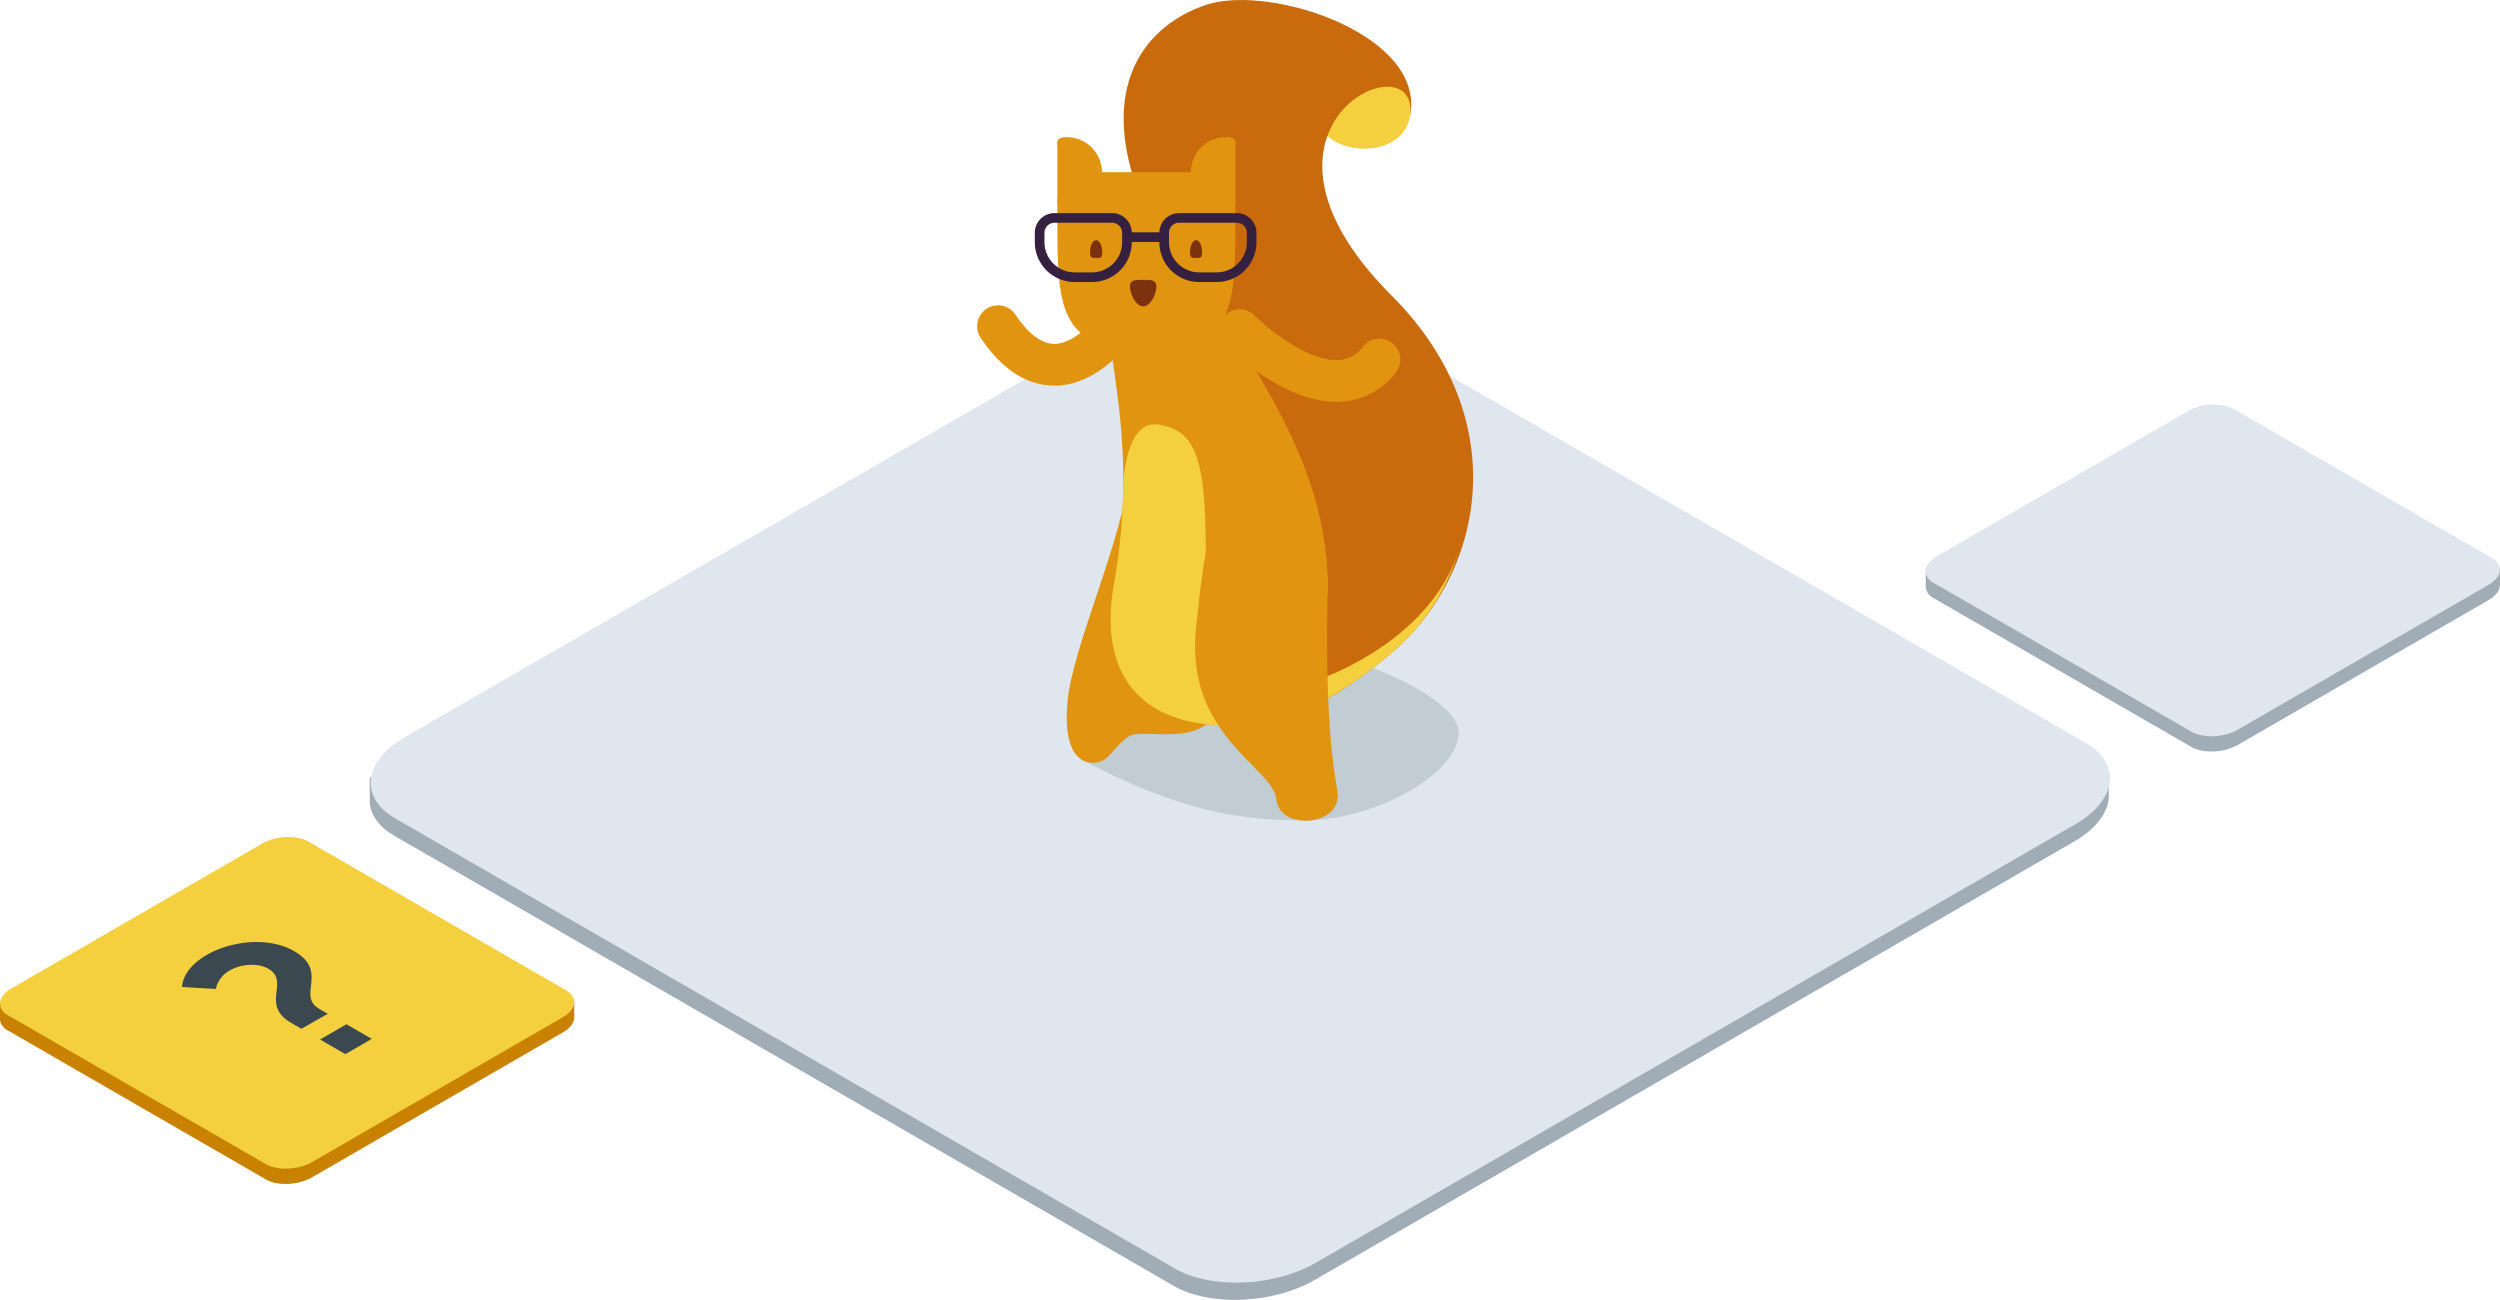 <svg id="ilustra" xmlns="http://www.w3.org/2000/svg" viewBox="0 0 777.62 404.32"><defs><style>.cls-1{fill:#a1adb6;}.cls-2{fill:#e0e6ed;}.cls-3{fill:#c98200;}.cls-4{fill:#f4d03e;}.cls-5{fill:#3c484f;}.cls-6{fill:#c1ccd3;}.cls-7{fill:#c96a0d;}.cls-8{fill:#e09410;}.cls-9{fill:#7c320d;}.cls-10{fill:none;stroke:#36203f;stroke-miterlimit:10;stroke-width:3px;}</style></defs><title>500</title><path class="cls-1" d="M365.14,400,122.54,259.89c-4.55-2.63-7-6.06-7.49-9.71,0-.28-.07-6.33-.08-6.61-.22-5.1,3.42,1.25,10.72-3L362,104.19c13-7.48,32.56-8.3,43.78-1.82L648.36,242.44c5.18,3,7.66-4.19,7.57,0,0,.17,0,5.54,0,5.71-.34,4.74-4,9.67-10.69,13.56L408.91,398.13C396,405.61,376.36,406.43,365.14,400Z"/><path class="cls-2" d="M365.49,394.59l-35.41-20.44L122.89,254.53c-5.07-2.93-7.57-6.85-7.57-11,0-5,3.62-10.22,10.72-14.31L362.34,92.83c13-7.48,32.56-8.29,43.78-1.81L648.71,231.08c5.24,3,7.73,7.11,7.57,11.36-.19,4.85-3.81,9.93-10.71,13.91L409.26,392.78C396.3,400.26,376.71,401.07,365.49,394.59Z"/><path class="cls-3" d="M82.62,366.81,2.5,320.55A4.47,4.47,0,0,1,0,317.35c0-.09,0-5.07,0-5.16-.07-1.69,1.13.41,3.54-1l78-45.06c4.28-2.47,10.75-2.73,14.45-.59l80.12,46.25c1.71,1,2.53-1.39,2.5,0,0,.06,0,4.81,0,4.87-.11,1.56-1.31,3.19-3.53,4.47l-78,45.06C92.79,368.68,86.32,369,82.62,366.81Z"/><path class="cls-4" d="M82.62,362.06,2.5,315.8A4.31,4.31,0,0,1,0,312.19c0-1.65,1.2-3.38,3.54-4.73l78-45.06c4.28-2.47,10.75-2.73,14.45-.59l80.12,46.25c1.73,1,2.55,2.35,2.5,3.75-.06,1.6-1.26,3.28-3.54,4.59l-78,45.06C92.79,363.93,86.32,364.2,82.62,362.06Z"/><path class="cls-5" d="M90.54,318.13c-9.69-5.59-.2-12.84-7.08-16.81-3.14-1.81-8.35-1.58-12,.54a8.79,8.79,0,0,0-4.34,5.75L56.62,307s-.2-5.43,7.74-10c7.55-4.36,19.23-5.71,27.11-1.16,11,6.36.67,13.8,7.88,18l2.61,1.5L93.74,320Zm9,5.21,8.22-4.75,7.87,4.55-8.21,4.75Z"/><path class="cls-1" d="M681.59,232.31l-80.12-46.25a4.48,4.48,0,0,1-2.47-3.2c0-.09,0-5.08,0-5.17-.07-1.68,1.13.42,3.54-1l78-45.06c4.28-2.47,10.75-2.74,14.45-.6l80.12,46.26c1.71,1,2.53-1.39,2.5,0,0,.05,0,4.81,0,4.86-.11,1.57-1.31,3.2-3.53,4.48l-78,45.06C691.76,234.19,685.29,234.45,681.59,232.31Z"/><path class="cls-2" d="M681.59,227.56l-80.12-46.25a4.32,4.32,0,0,1-2.5-3.62c0-1.64,1.2-3.37,3.54-4.72l78-45.06c4.28-2.47,10.75-2.74,14.45-.6l80.12,46.26a4.23,4.23,0,0,1,2.5,3.75c-.06,1.6-1.26,3.27-3.54,4.59L696,227C691.76,229.44,685.29,229.7,681.59,227.56Z"/><path class="cls-6" d="M337.33,236.79c30.65,15.93,48.79,18.38,68.79,18.38s46.24-13.21,47.57-26.54-42.31-28.31-62-30.67S321.62,228.61,337.33,236.79Z"/><path class="cls-4" d="M438.36,37.15c-3.44,13.59-28.5,11-28.5-1.5s15.5-15.5,15.5-15.5S441.56,24.51,438.36,37.15Z"/><path class="cls-7" d="M387.86,222.15s9.7,10,44-18.21c29.52-24.29,39.93-73.07,1-112-53.94-53.94,11-81.15,5.52-54.79,6.5-26-43-42.21-63-35.71s-41,29.5-10.5,80.5S408.86,219.65,387.86,222.15Z"/><path class="cls-8" d="M352,144.1c-3,25-18.5,57-20,74.5s5.57,19.39,9.5,18.5,5-5,9.5-8,23,4,28-9S352,144.1,352,144.1Z"/><path class="cls-4" d="M409.36,211.65l1.85,6.64a133.72,133.72,0,0,0,20.63-14.35,67.26,67.26,0,0,0,22.27-34C445.36,200.15,409.36,211.65,409.36,211.65Z"/><path class="cls-8" d="M327.88,119.92c-8.58,0-16.29-5.06-22.95-15a6.5,6.5,0,0,1,10.81-7.21c4.18,6.26,8.38,9.34,12.4,9.26,7.41-.22,15-10.39,17.09-13.94a6.5,6.5,0,0,1,11.21,6.57c-1.19,2-12.1,19.9-27.92,20.36Z"/><path class="cls-8" d="M382.5,225.6c-23.66.34-41.63-12.1-36-44,7.5-42.5-1.83-67.83-2.5-88.83-.66-17.67,33-16.67,33-4.33s36,48.09,36,93.38C413,206.1,382.5,225.6,382.5,225.6Z"/><path class="cls-8" d="M415.66,125c-7.12,0-15-2.91-23.55-8.67a80.72,80.72,0,0,1-11-8.94,6.5,6.5,0,1,1,9.19-9.19c4,4,16.66,14.32,26.1,13.78a10,10,0,0,0,7.58-4.17,6.5,6.5,0,1,1,10.17,8.1,23,23,0,0,1-17,9C416.63,125,416.14,125,415.66,125Z"/><path class="cls-4" d="M375,177.1c.5-35-3-43-14.5-45-7.38-1.28-10,7.74-11.1,17.14a184.84,184.84,0,0,1-2.9,32.36c-5.63,31.9,12.34,44.34,36,44C378.5,221.6,374.5,212.1,375,177.1Z"/><path class="cls-8" d="M413,181.82c-1,43.78,2,57.69,3,64.28,1.75,11-18,12.5-19,2.5s-28.3-19.57-25-53c4-40.5,8-47,24-47S413,181.82,413,181.82Z"/><path class="cls-8" d="M328.89,43.89V67.41c0,27.69,0,41.53,27.69,41.53s27.68-13.84,27.68-41.53V43.89l-13.84,9.68H342.74Z"/><path class="cls-9" d="M373.92,78.46c0,2.07-.85,1.76-1.88,1.76s-1.89.31-1.89-1.76.85-3.77,1.89-3.77S373.92,76.38,373.92,78.46Z"/><path class="cls-9" d="M342.84,78.46c0,2.07-.85,1.76-1.88,1.76s-1.89.31-1.89-1.76.85-3.77,1.89-3.77S342.84,76.38,342.84,78.46Z"/><path class="cls-9" d="M359.7,89.17c0,2.28-1.84,6.12-4.11,6.12s-4.12-3.84-4.12-6.12,1.84-2.11,4.12-2.11S359.7,86.9,359.7,89.17Z"/><path class="cls-10" d="M328,67.79h17.92a4.62,4.62,0,0,1,4.62,4.62v2.93a10.88,10.88,0,0,1-10.88,10.88h-5.4a10.88,10.88,0,0,1-10.88-10.88V72.41A4.62,4.62,0,0,1,328,67.79Z"/><path class="cls-10" d="M366.78,67.79h17.92a4.62,4.62,0,0,1,4.62,4.62v2.93a10.88,10.88,0,0,1-10.88,10.88H373a10.88,10.88,0,0,1-10.88-10.88V72.41A4.62,4.62,0,0,1,366.78,67.79Z"/><path class="cls-8" d="M342.74,53.57a10.91,10.91,0,0,1-10.92,10.91c-6,0-.91-4.88-.91-10.91s-5.11-10.91.91-10.91A10.92,10.92,0,0,1,342.74,53.57Z"/><path class="cls-8" d="M382.25,53.57c0,6,5.11,10.91-.92,10.91a10.91,10.91,0,1,1,0-21.82C387.36,42.66,382.25,47.55,382.25,53.57Z"/><line class="cls-10" x1="349.34" y1="73.76" x2="363.3" y2="73.76"/></svg>
